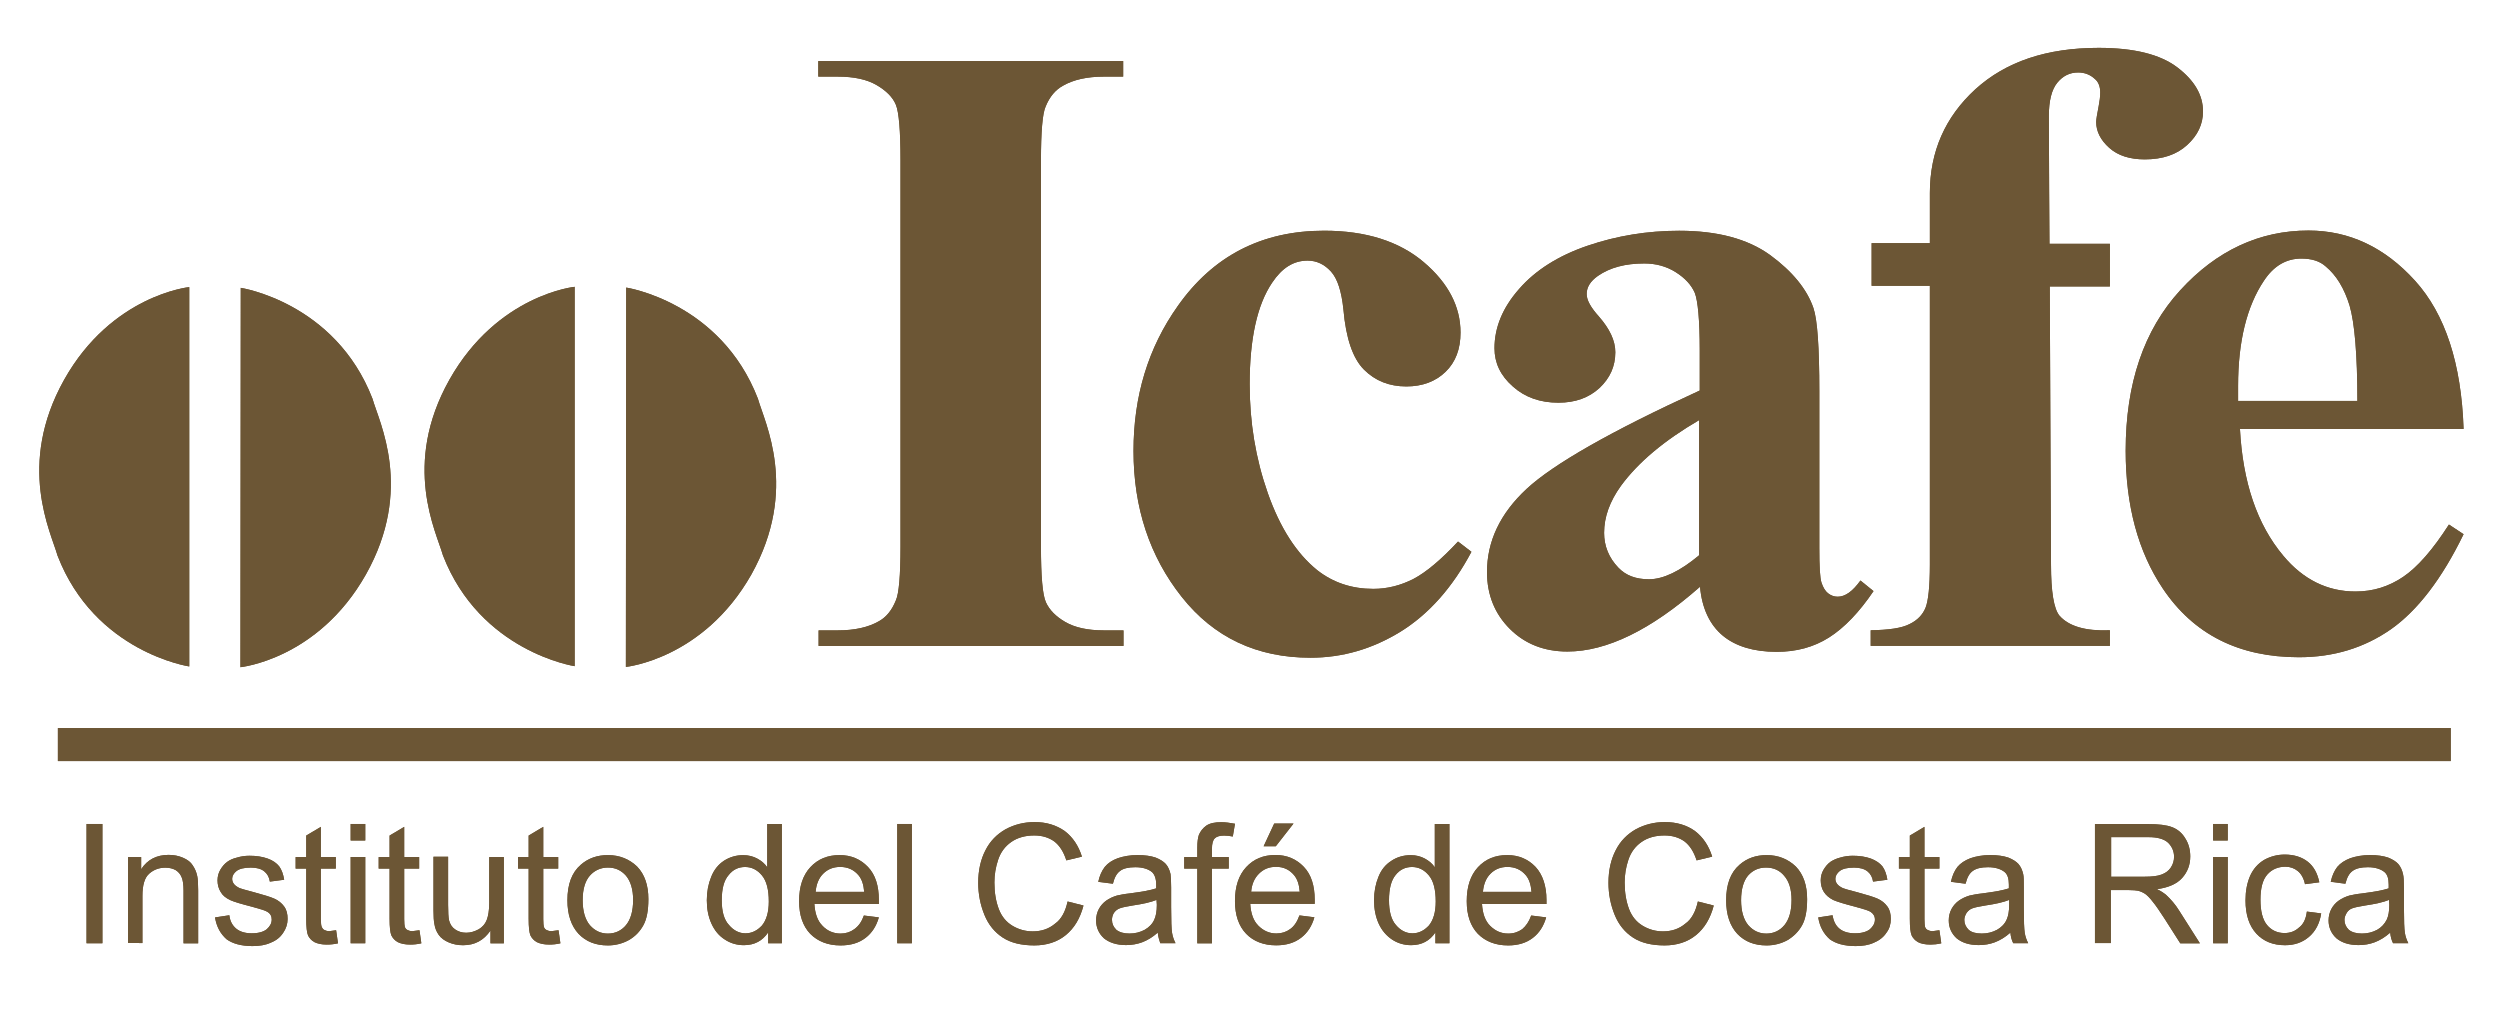 <?xml version="1.0" encoding="utf-8"?>
<!-- Generator: Adobe Illustrator 19.0.0, SVG Export Plug-In . SVG Version: 6.00 Build 0)  -->
<!DOCTYPE svg PUBLIC "-//W3C//DTD SVG 1.1//EN" "http://www.w3.org/Graphics/SVG/1.1/DTD/svg11.dtd">
<svg version="1.1"
	 id="svg2" xmlns:dc="http://purl.org/dc/elements/1.1/" xmlns:cc="http://creativecommons.org/ns#" xmlns:rdf="http://www.w3.org/1999/02/22-rdf-syntax-ns#" xmlns:svg="http://www.w3.org/2000/svg"
	 xmlns="http://www.w3.org/2000/svg" xmlns:xlink="http://www.w3.org/1999/xlink" x="0px" y="0px" viewBox="881 306.5 1070 432"
	 style="enable-background:new 881 306.5 1070 432;" xml:space="preserve">
<style type="text/css">
	.st0{clip-path:url(#SVGID_2_);}
	.st1{fill:#6C5635;}
</style>
<g id="g10" transform="matrix(1.333,0,0,-1.333,0,1056)">
	<g id="g14">
		<g>
			<defs>
				<rect id="SVGID_1_" x="250.5" y="106.5" width="1632" height="1056"/>
			</defs>
			<clipPath id="SVGID_2_">
				<use xlink:href="#SVGID_1_"  style="overflow:visible;"/>
			</clipPath>
			<g id="g16" class="st0">
				<g id="g22" transform="translate(567.148,121.364)">
					<path id="path24" class="st1" d="M454.5,238.5v-5h-97.9v5h6.2c5.4,0,9.8,1,13.1,2.9c2.4,1.3,4.2,3.5,5.5,6.7
						c1,2.2,1.5,8,1.5,17.5v123.7c0,9.6-0.5,15.6-1.5,18c-1,2.4-3.1,4.5-6.2,6.3c-3.1,1.8-7.2,2.7-12.5,2.7h-6.2v5h97.9v-5h-6.2
						c-5.4,0-9.8-1-13.1-2.9c-2.4-1.3-4.3-3.5-5.6-6.7c-1-2.2-1.5-8-1.5-17.5V265.5c0-9.6,0.5-15.6,1.6-18c1.1-2.4,3.1-4.5,6.2-6.3
						c3.1-1.8,7.2-2.7,12.4-2.7H454.5z"/>
				</g>
				<g id="g26" transform="translate(674.561,149.888)">
					<path id="path28" class="st1" d="M454.5,238.5l4.3-3.3c-6.1-11.5-13.7-20-22.7-25.6c-9.1-5.6-18.7-8.4-29-8.4
						c-17.2,0-31,6.5-41.3,19.5c-10.3,13-15.5,28.6-15.5,46.9c0,17.6,4.7,33.1,14.2,46.5c11.4,16.2,27.1,24.2,47,24.2
						c13.4,0,24.1-3.4,32-10.1c7.9-6.7,11.8-14.3,11.8-22.6c0-5.3-1.6-9.5-4.8-12.6c-3.2-3.1-7.4-4.7-12.6-4.7
						c-5.5,0-10,1.8-13.6,5.4c-3.6,3.6-5.8,10.1-6.6,19.3c-0.6,5.8-1.9,9.9-4,12.2c-2.1,2.3-4.6,3.5-7.5,3.5
						c-4.5,0-8.2-2.3-11.4-7.1c-4.8-7.1-7.2-18-7.2-32.6c0-12.2,1.9-23.8,5.8-34.9c3.9-11.1,9.2-19.4,15.9-24.8c5.1-4,11.1-6,18-6
						c4.5,0,8.8,1.1,12.9,3.2C444.2,228.6,449,232.6,454.5,238.5"/>
				</g>
				<g id="g30" transform="translate(759.565,119.674)">
					<path id="path32" class="st1" d="M454.5,238.5c4.1-3.4,9.9-5.2,17.3-5.2c6.3,0,11.9,1.5,16.8,4.6c4.9,3.1,9.7,8.1,14.3,14.9
						l-4.2,3.4c-2.5-3.5-4.9-5.2-7.3-5.2c-1.2,0-2.2,0.4-3.1,1.1c-0.9,0.7-1.6,1.9-2.1,3.4c-0.5,1.5-0.7,5.2-0.7,11.2V317
						c0,13.9-0.6,22.9-1.9,26.7c-2.1,6.1-6.8,11.8-13.9,17c-7.2,5.2-16.9,7.8-29.2,7.8c-10.2,0-20-1.6-29.4-4.8
						c-9.4-3.2-16.8-7.9-22-13.9c-5.3-6-7.9-12.4-7.9-19c0-4.7,1.9-8.8,5.9-12.3c3.9-3.5,8.8-5.2,14.6-5.2c5.5,0,9.8,1.6,13.2,4.7
						c3.4,3.2,5.1,7,5.1,11.5c0,3.7-1.8,7.5-5.3,11.5c-2.6,2.9-3.9,5.2-3.9,7.2c0,2.2,1.2,4.1,3.6,5.8c3.9,2.7,8.8,4,14.9,4
						c3.7,0,7.1-0.9,10.1-2.8c3-1.9,5-4.1,6.1-6.6c1-2.5,1.6-8.7,1.6-18.4v-13c-28.6-13.1-47.1-23.7-55.6-31.6
						c-8.5-7.9-12.7-16.8-12.7-26.7c0-7.3,2.5-13.4,7.3-18.2c4.9-4.9,11.1-7.3,18.5-7.3c12.6,0,26.8,6.9,42.6,20.8
						C447.8,247.2,450.4,241.9,454.5,238.5 M430.8,256.6c-4.2,0-7.4,1.2-9.8,3.7c-3.1,3.2-4.6,7-4.6,11.2c0,5.1,1.8,10.1,5.4,15.1
						c5.5,7.5,13.8,14.5,25.1,21.1v-43.4C440.8,259.2,435.4,256.6,430.8,256.6"/>
				</g>
				<g id="g34" transform="translate(864.556,231.996)">
					<path id="path36" class="st1" d="M454.5,238.5l0.4-89.5c0-8.7,0.9-14.2,2.7-16.4c3-3.4,8.3-5,16.2-4.7v-5h-76.8v5
						c5.9,0.1,10,0.7,12.5,2c2.5,1.2,4.2,3,5.1,5.2c0.9,2.2,1.4,6.9,1.4,13.9v89.5h-18.7v13.7H416v9.6v6.5
						c0,13.3,4.9,24.4,14.6,33.3c9.8,8.9,22.9,13.3,39.6,13.3c11.4,0,19.8-2.1,25.3-6.3c5.5-4.2,8.2-8.9,8.2-14.1
						c0-4.1-1.7-7.7-5.1-10.8c-3.4-3.1-7.9-4.6-13.6-4.6c-4.8,0-8.6,1.2-11.4,3.7c-2.8,2.5-4.2,5.3-4.2,8.3c0,0.8,0.3,2.5,0.8,5.1
						c0.3,1.6,0.5,3,0.5,4.4c0,1.9-0.6,3.4-1.7,4.3c-1.5,1.4-3.3,2.1-5.4,2.1c-2.7,0-4.9-1.1-6.7-3.3c-1.8-2.2-2.7-5.8-2.7-10.7
						l0.1-24.4l0.1-16.6h19.4v-13.7H454.5z"/>
				</g>
				<g id="g38" transform="translate(981.824,233.644)">
					<path id="path40" class="st1" d="M454.5,238.5c-9.7,10.7-21.1,16.1-34.2,16.1c-15.7,0-29.5-6.4-41.2-19.2
						c-11.7-12.8-17.5-30-17.5-51.5c0-17.6,4-32.4,11.9-44.2c9.9-14.8,24.5-22.1,43.7-22.1c11.2,0,21,3,29.6,9
						c8.5,6,16.3,16.1,23.3,30.5l-4.7,3.1c-5.2-8.1-10.1-13.7-14.7-16.8c-4.6-3.1-9.6-4.7-15.3-4.7c-9,0-16.8,3.8-23.2,11.5
						c-8.4,10-13,23.6-13.9,40.7h71.8C469.4,211.9,464.2,227.8,454.5,238.5 M397.7,199.9v4.8c0,14.3,2.8,25.6,8.3,33.8
						c3.1,4.7,7.1,7.1,12,7.1c3.3,0,5.9-0.8,7.8-2.5c3.5-2.9,6-7.1,7.7-12.6c1.6-5.5,2.5-15.7,2.5-30.6H397.7z"/>
				</g>
				<path id="path42" class="st1" d="M1447.7,317.9H679.5v10.6h768.3V317.9z"/>
				<g id="g44" transform="translate(267.184,231.584)">
					<path id="path46" class="st1" d="M454.5,238.5V116.7c0,0-30.3,4.5-42.3,35.6c-2.1,7.5-13.2,29,2.1,56.4
						C429.6,236,454.5,238.5,454.5,238.5"/>
				</g>
				<g id="g48" transform="translate(283.614,109.544)">
					<path id="path50" class="st1" d="M454.5,238.5l0.1,121.8c0,0,30.3-4.6,42.3-35.6c2.1-7.5,13.3-29-2.1-56.4
						C479.4,241,454.5,238.5,454.5,238.5"/>
				</g>
				<g id="g52" transform="translate(390.929,231.674)">
					<path id="path54" class="st1" d="M454.5,238.5V116.7c0,0-30.3,4.6-42.3,35.6c-2.1,7.5-13.3,29,2.1,56.4
						C429.7,236,454.5,238.5,454.5,238.5"/>
				</g>
				<g id="g56" transform="translate(407.371,109.633)">
					<path id="path58" class="st1" d="M454.5,238.5l0.1,121.8c0,0,30.3-4.6,42.3-35.7c2.1-7.5,13.2-29-2.1-56.4
						C479.4,241,454.5,238.5,454.5,238.5"/>
				</g>
				<path id="path60" class="st1" d="M688.7,297.7h5.1v-38.3h-5.1V297.7z"/>
				<g id="g62" transform="translate(247.542,20.878)">
					<path id="path64" class="st1" d="M454.5,238.5v27.7h4.2v-3.9c2,3.1,5,4.6,8.8,4.6c1.7,0,3.2-0.3,4.6-0.9
						c1.4-0.6,2.5-1.4,3.1-2.4c0.7-1,1.2-2.1,1.5-3.5c0.2-0.9,0.3-2.4,0.3-4.6v-17h-4.7v16.9c0,1.9-0.2,3.4-0.6,4.3
						c-0.4,1-1,1.7-1.9,2.3c-0.9,0.5-2,0.8-3.3,0.8c-2,0-3.7-0.6-5.2-1.9c-1.5-1.3-2.2-3.7-2.2-7.2v-15.1H454.5z"/>
				</g>
				<g id="g66" transform="translate(275.455,29.197)">
					<path id="path68" class="st1" d="M454.5,238.5l4.6,0.7c0.2-1.9,1-3.3,2.2-4.3c1.2-1,2.9-1.5,5-1.5c2.2,0,3.8,0.5,4.8,1.3
						c1,0.9,1.6,1.9,1.6,3.1c0,1.1-0.4,1.9-1.4,2.5c-0.6,0.4-2.2,0.9-4.8,1.6c-3.5,0.9-5.9,1.6-7.2,2.2c-1.4,0.7-2.4,1.5-3,2.6
						c-0.7,1.1-1,2.4-1,3.7c0,1.2,0.3,2.4,0.9,3.4c0.6,1,1.3,1.9,2.3,2.6c0.7,0.5,1.7,1,3,1.3c1.3,0.4,2.6,0.6,4.1,0.6
						c2.2,0,4.1-0.3,5.8-0.9c1.7-0.6,2.9-1.5,3.7-2.5c0.8-1.1,1.3-2.5,1.6-4.3l-4.6-0.6c-0.2,1.4-0.8,2.5-1.8,3.3
						c-1,0.8-2.4,1.2-4.3,1.2c-2.2,0-3.7-0.4-4.6-1.1c-0.9-0.7-1.4-1.6-1.4-2.5c0-0.6,0.2-1.2,0.6-1.7c0.4-0.5,1-0.9,1.8-1.3
						c0.5-0.2,1.9-0.6,4.2-1.2c3.3-0.9,5.7-1.6,7-2.2c1.3-0.6,2.3-1.4,3.1-2.5c0.8-1.1,1.1-2.4,1.1-4c0-1.6-0.5-3.1-1.4-4.4
						c-0.9-1.4-2.2-2.5-4-3.2c-1.7-0.8-3.7-1.1-5.9-1.1c-3.6,0-6.4,0.8-8.3,2.2C456.2,233.3,455,235.5,454.5,238.5"/>
				</g>
				<g id="g70" transform="translate(314.337,25.083)">
					<path id="path72" class="st1" d="M454.5,238.5l0.6-4.2c-1.3-0.3-2.5-0.4-3.6-0.4c-1.7,0-3,0.3-4,0.8c-0.9,0.5-1.6,1.3-2,2.1
						c-0.4,0.9-0.6,2.7-0.6,5.5v16h-3.4v3.7h3.4v6.9l4.7,2.8V262h4.8v-3.7h-4.8v-16.2c0-1.3,0.1-2.2,0.3-2.6
						c0.2-0.4,0.4-0.7,0.8-0.9c0.4-0.2,0.9-0.4,1.6-0.4C452.9,238.3,453.6,238.4,454.5,238.5"/>
				</g>
				<path id="path74" class="st1" d="M773.5,287.1h4.7v-27.7h-4.7V287.1z M773.5,297.7h4.7v-5.3h-4.7V297.7z"/>
				<g id="g76" transform="translate(341.099,25.083)">
					<path id="path78" class="st1" d="M454.5,238.5l0.6-4.2c-1.3-0.3-2.5-0.4-3.6-0.4c-1.7,0-3,0.3-4,0.8c-0.9,0.5-1.6,1.3-2,2.1
						c-0.4,0.9-0.6,2.7-0.6,5.5v16h-3.5v3.7h3.5v6.9l4.7,2.8V262h4.8v-3.7h-4.8v-16.2c0-1.3,0.1-2.2,0.2-2.6
						c0.2-0.4,0.4-0.7,0.8-0.9c0.4-0.2,0.9-0.4,1.6-0.4C453,238.3,453.6,238.4,454.5,238.5"/>
				</g>
				<g id="g80" transform="translate(363.894,20.878)">
					<path id="path82" class="st1" d="M454.5,238.5v4.1c-2.2-3.2-5.1-4.7-8.8-4.7c-1.7,0-3.2,0.3-4.6,0.9c-1.4,0.6-2.5,1.4-3.2,2.4
						c-0.7,1-1.2,2.1-1.4,3.5c-0.2,0.9-0.3,2.4-0.3,4.4v17.2h4.7v-15.4c0-2.4,0.1-4.1,0.3-5c0.3-1.2,0.9-2.2,1.9-2.9
						c1-0.7,2.2-1.1,3.6-1.1c1.4,0,2.7,0.4,4,1.1c1.2,0.7,2.1,1.7,2.6,3c0.5,1.3,0.8,3.1,0.8,5.4v14.8h4.7v-27.7H454.5z"/>
				</g>
				<g id="g84" transform="translate(385.748,25.083)">
					<path id="path86" class="st1" d="M454.5,238.5l0.6-4.2c-1.3-0.3-2.5-0.4-3.6-0.4c-1.7,0-3,0.3-4,0.8c-0.9,0.5-1.6,1.3-2,2.1
						c-0.4,0.9-0.6,2.7-0.6,5.5v16h-3.4v3.7h3.4v6.9l4.7,2.8V262h4.8v-3.7h-4.8v-16.2c0-1.3,0.1-2.2,0.2-2.6
						c0.2-0.4,0.4-0.7,0.8-0.9c0.4-0.2,0.9-0.4,1.6-0.4C452.9,238.3,453.6,238.4,454.5,238.5"/>
				</g>
				<g id="g88" transform="translate(393.498,34.709)">
					<path id="path90" class="st1" d="M454.5,238.5c0-3.5,0.8-6.2,2.3-8c1.6-1.8,3.5-2.7,5.8-2.7c2.3,0,4.3,0.9,5.8,2.7
						c1.5,1.8,2.3,4.5,2.3,8.1c0,3.4-0.8,6-2.3,7.8c-1.6,1.8-3.5,2.6-5.8,2.6c-2.3,0-4.3-0.9-5.8-2.6
						C455.3,244.7,454.5,242.1,454.5,238.5 M449.6,238.5c0,5.1,1.4,8.9,4.3,11.4c2.4,2.1,5.3,3.1,8.7,3.1c3.8,0,6.9-1.3,9.4-3.7
						c2.4-2.5,3.6-6,3.6-10.4c0-3.6-0.5-6.4-1.6-8.4c-1.1-2-2.6-3.6-4.7-4.8c-2-1.1-4.3-1.7-6.7-1.7c-3.9,0-7,1.2-9.4,3.7
						C450.8,230.3,449.6,233.9,449.6,238.5"/>
				</g>
				<g id="g92" transform="translate(438.158,34.693)">
					<path id="path94" class="st1" d="M454.5,238.5c0-3.5,0.7-6.2,2.3-7.9c1.5-1.8,3.3-2.7,5.3-2.7c2.1,0,3.8,0.9,5.3,2.5
						c1.4,1.7,2.2,4.2,2.2,7.7c0,3.8-0.7,6.6-2.2,8.4c-1.5,1.8-3.3,2.7-5.4,2.7c-2.1,0-3.9-0.8-5.3-2.6
						C455.2,244.9,454.5,242.2,454.5,238.5 M469.4,224.7v3.5c-1.8-2.7-4.4-4.1-7.8-4.1c-2.2,0-4.3,0.6-6.1,1.8
						c-1.9,1.2-3.3,2.9-4.3,5.1c-1,2.2-1.5,4.7-1.5,7.5c0,2.8,0.5,5.3,1.4,7.5c0.9,2.3,2.3,4,4.1,5.2c1.9,1.2,3.9,1.8,6.2,1.8
						c1.7,0,3.2-0.4,4.5-1.1c1.3-0.7,2.4-1.6,3.2-2.8V263h4.7v-38.3H469.4z"/>
				</g>
				<g id="g96" transform="translate(468.294,37.412)">
					<path id="path98" class="st1" d="M454.5,238.5h15.6c-0.2,2.4-0.8,4.1-1.8,5.3c-1.5,1.8-3.5,2.7-5.9,2.7c-2.2,0-4-0.7-5.5-2.2
						C455.5,242.9,454.7,240.9,454.5,238.5 M470,230.9l4.8-0.6c-0.8-2.8-2.2-5-4.3-6.6c-2.1-1.6-4.7-2.4-8-2.4
						c-4.1,0-7.3,1.3-9.7,3.7c-2.4,2.5-3.6,6-3.6,10.5c0,4.7,1.2,8.3,3.6,10.9c2.4,2.6,5.5,3.9,9.4,3.9c3.7,0,6.7-1.3,9.1-3.8
						c2.4-2.5,3.5-6.1,3.5-10.6c0-0.3,0-0.7,0-1.3h-20.7c0.2-3.1,1-5.4,2.6-7c1.5-1.6,3.5-2.5,5.8-2.5c1.7,0,3.2,0.5,4.4,1.4
						C468.3,227.5,469.3,228.9,470,230.9"/>
				</g>
				<path id="path100" class="st1" d="M949,297.7h4.7v-38.3H949V297.7z"/>
				<g id="g102" transform="translate(549.202,34.315)">
					<path id="path104" class="st1" d="M454.5,238.5l5.1-1.3c-1.1-4.2-3-7.3-5.7-9.5c-2.7-2.2-6.1-3.3-10.1-3.3
						c-4.1,0-7.5,0.8-10.1,2.5c-2.6,1.7-4.6,4.1-5.9,7.3c-1.3,3.2-2,6.6-2,10.3c0,4,0.8,7.5,2.3,10.4c1.5,3,3.7,5.2,6.5,6.8
						c2.8,1.5,5.9,2.3,9.3,2.3c3.8,0,7-1,9.7-2.9c2.6-2,4.4-4.7,5.5-8.2l-5-1.2c-0.9,2.8-2.2,4.8-3.9,6.1c-1.7,1.2-3.8,1.9-6.4,1.9
						c-2.9,0-5.4-0.7-7.4-2.1c-2-1.4-3.4-3.3-4.2-5.7c-0.8-2.4-1.2-4.8-1.2-7.3c0-3.3,0.5-6.1,1.4-8.5c0.9-2.4,2.4-4.2,4.4-5.4
						c2-1.2,4.2-1.8,6.5-1.8c2.8,0,5.2,0.8,7.2,2.5C452.5,232.8,453.8,235.3,454.5,238.5"/>
				</g>
				<g id="g106" transform="translate(577.749,34.823)">
					<path id="path108" class="st1" d="M454.5,238.5c-1.7-0.7-4.3-1.3-7.7-1.8c-1.9-0.3-3.3-0.6-4.1-0.9c-0.8-0.3-1.4-0.8-1.9-1.5
						c-0.4-0.7-0.6-1.4-0.6-2.2c0-1.3,0.5-2.3,1.4-3.2c1-0.8,2.4-1.2,4.2-1.2c1.8,0,3.4,0.4,4.9,1.2c1.4,0.8,2.5,1.9,3.1,3.3
						c0.5,1.1,0.8,2.6,0.8,4.7L454.5,238.5z M454.9,228c-1.7-1.5-3.4-2.5-5-3.1c-1.6-0.6-3.4-0.9-5.2-0.9c-3,0-5.4,0.8-7.1,2.2
						c-1.6,1.5-2.5,3.4-2.5,5.7c0,1.3,0.3,2.6,0.9,3.7c0.6,1.1,1.4,2,2.4,2.7c1,0.7,2.1,1.2,3.4,1.6c0.9,0.2,2.3,0.5,4.2,0.7
						c3.8,0.5,6.6,1,8.4,1.6c0,0.6,0,1,0,1.2c0,1.9-0.5,3.2-1.3,4c-1.2,1-3,1.6-5.4,1.6c-2.2,0-3.9-0.4-4.9-1.2
						c-1.1-0.8-1.8-2.1-2.3-4.1l-4.7,0.6c0.4,1.9,1.1,3.5,2.1,4.8c1,1.2,2.3,2.1,4.2,2.8c1.8,0.6,3.9,1,6.3,1c2.4,0,4.3-0.3,5.8-0.8
						c1.5-0.6,2.6-1.3,3.3-2.1c0.7-0.8,1.2-1.9,1.5-3.2c0.1-0.8,0.2-2.2,0.2-4.3v-6.3c0-4.4,0.1-7.1,0.3-8.3
						c0.2-1.2,0.6-2.3,1.1-3.3h-4.9C455.4,225.6,455,226.7,454.9,228"/>
				</g>
				<g id="g110" transform="translate(590.844,20.878)">
					<path id="path112" class="st1" d="M454.5,238.5v24h-4.2v3.7h4.2v3c0,1.9,0.2,3.2,0.5,4.1c0.5,1.2,1.3,2.2,2.4,3
						c1.2,0.8,2.8,1.1,4.8,1.1c1.3,0,2.8-0.2,4.4-0.5l-0.7-4.1c-1,0.2-1.9,0.3-2.8,0.3c-1.4,0-2.4-0.3-3-0.9
						c-0.6-0.6-0.9-1.7-0.9-3.4v-2.6h5.4v-3.7h-5.4v-24H454.5z"/>
				</g>
				<g id="g114" transform="translate(612.139,52.043)">
					<path id="path116" class="st1" d="M454.5,238.5l3.4,7.3h6.2l-5.7-7.3H454.5z M450.5,223.9h15.6c-0.2,2.4-0.8,4.1-1.8,5.3
						c-1.5,1.8-3.4,2.7-5.8,2.7c-2.2,0-4-0.7-5.5-2.2C451.5,228.2,450.7,226.3,450.5,223.9 M466,216.3l4.8-0.6
						c-0.8-2.8-2.2-5-4.3-6.6c-2.1-1.6-4.7-2.4-8-2.4c-4,0-7.3,1.3-9.6,3.7c-2.4,2.5-3.6,6-3.6,10.5c0,4.7,1.2,8.3,3.6,10.9
						c2.4,2.6,5.5,3.9,9.4,3.9c3.7,0,6.7-1.3,9.1-3.8c2.4-2.5,3.5-6.1,3.5-10.6c0-0.3,0-0.7,0-1.3h-20.7c0.2-3.1,1-5.4,2.6-7
						c1.6-1.6,3.5-2.5,5.8-2.5c1.7,0,3.2,0.5,4.4,1.4C464.3,212.8,465.3,214.3,466,216.3"/>
				</g>
				<g id="g118" transform="translate(652.396,34.693)">
					<path id="path120" class="st1" d="M454.5,238.5c0-3.5,0.7-6.2,2.2-7.9c1.5-1.8,3.3-2.7,5.3-2.7c2.1,0,3.8,0.9,5.3,2.5
						c1.4,1.7,2.2,4.2,2.2,7.7c0,3.8-0.7,6.6-2.2,8.4c-1.5,1.8-3.3,2.7-5.4,2.7c-2.1,0-3.9-0.8-5.3-2.6
						C455.2,244.9,454.5,242.2,454.5,238.5 M469.4,224.7v3.5c-1.8-2.7-4.4-4.1-7.8-4.1c-2.2,0-4.3,0.6-6.1,1.8
						c-1.8,1.2-3.3,2.9-4.3,5.1c-1,2.2-1.5,4.7-1.5,7.5c0,2.8,0.5,5.3,1.4,7.5c0.9,2.3,2.3,4,4.2,5.2c1.8,1.2,3.9,1.8,6.2,1.8
						c1.7,0,3.2-0.4,4.5-1.1c1.3-0.7,2.4-1.6,3.2-2.8V263h4.7v-38.3H469.4z"/>
				</g>
				<g id="g122" transform="translate(682.554,37.412)">
					<path id="path124" class="st1" d="M454.5,238.5h15.6c-0.2,2.4-0.8,4.1-1.8,5.3c-1.5,1.8-3.5,2.7-5.9,2.7c-2.2,0-4-0.7-5.5-2.2
						C455.5,242.9,454.7,240.9,454.5,238.5 M470,230.9l4.8-0.6c-0.8-2.8-2.2-5-4.3-6.6c-2.1-1.6-4.7-2.4-7.9-2.4
						c-4.1,0-7.3,1.3-9.7,3.7c-2.4,2.5-3.6,6-3.6,10.5c0,4.7,1.2,8.3,3.6,10.9c2.4,2.6,5.5,3.9,9.4,3.9c3.7,0,6.7-1.3,9.1-3.8
						c2.3-2.5,3.5-6.1,3.5-10.6c0-0.3,0-0.7,0-1.3h-20.7c0.2-3.1,1-5.4,2.6-7c1.6-1.6,3.5-2.5,5.8-2.5c1.8,0,3.2,0.5,4.5,1.4
						C468.3,227.5,469.3,228.9,470,230.9"/>
				</g>
				<g id="g126" transform="translate(751.564,34.315)">
					<path id="path128" class="st1" d="M454.5,238.5l5.1-1.3c-1.1-4.2-3-7.3-5.7-9.5c-2.7-2.2-6.1-3.3-10.1-3.3
						c-4.1,0-7.5,0.8-10.1,2.5c-2.6,1.7-4.6,4.1-5.9,7.3c-1.3,3.2-2,6.6-2,10.3c0,4,0.8,7.5,2.3,10.4c1.5,3,3.7,5.2,6.5,6.8
						c2.8,1.5,5.9,2.3,9.3,2.3c3.8,0,7.1-1,9.7-2.9c2.6-2,4.4-4.7,5.5-8.2l-5-1.2c-0.9,2.8-2.2,4.8-3.9,6.1
						c-1.7,1.2-3.8,1.9-6.4,1.9c-2.9,0-5.4-0.7-7.4-2.1c-2-1.4-3.4-3.3-4.2-5.7c-0.8-2.4-1.2-4.8-1.2-7.3c0-3.3,0.5-6.1,1.4-8.5
						c0.9-2.4,2.4-4.2,4.4-5.4c2-1.2,4.2-1.8,6.5-1.8c2.8,0,5.2,0.8,7.2,2.5C452.5,232.8,453.8,235.3,454.5,238.5"/>
				</g>
				<g id="g130" transform="translate(765.447,34.709)">
					<path id="path132" class="st1" d="M454.5,238.5c0-3.5,0.8-6.2,2.3-8c1.6-1.8,3.5-2.7,5.8-2.7c2.3,0,4.3,0.9,5.8,2.7
						c1.5,1.8,2.3,4.5,2.3,8.1c0,3.4-0.8,6-2.4,7.8c-1.5,1.8-3.5,2.6-5.8,2.6c-2.4,0-4.3-0.9-5.8-2.6
						C455.3,244.7,454.5,242.1,454.5,238.5 M449.7,238.5c0,5.1,1.4,8.9,4.3,11.4c2.4,2.1,5.3,3.1,8.7,3.1c3.8,0,6.9-1.3,9.4-3.7
						c2.4-2.5,3.6-6,3.6-10.4c0-3.6-0.5-6.4-1.6-8.4c-1.1-2-2.7-3.6-4.7-4.8c-2-1.1-4.3-1.7-6.7-1.7c-3.9,0-7,1.2-9.4,3.7
						C450.9,230.3,449.7,233.9,449.7,238.5"/>
				</g>
				<g id="g134" transform="translate(790.213,29.197)">
					<path id="path136" class="st1" d="M454.5,238.5l4.6,0.7c0.3-1.9,1-3.3,2.2-4.3c1.2-1,2.9-1.5,5-1.5c2.2,0,3.8,0.5,4.8,1.3
						c1,0.9,1.6,1.9,1.6,3.1c0,1.1-0.5,1.9-1.4,2.5c-0.6,0.4-2.2,0.9-4.8,1.6c-3.5,0.9-5.8,1.6-7.2,2.2c-1.3,0.7-2.3,1.5-3,2.6
						c-0.7,1.1-1,2.4-1,3.7c0,1.2,0.3,2.4,0.9,3.4c0.6,1,1.3,1.9,2.3,2.6c0.8,0.5,1.8,1,3,1.3c1.3,0.4,2.7,0.6,4.1,0.6
						c2.2,0,4.1-0.3,5.8-0.9c1.6-0.6,2.9-1.5,3.7-2.5c0.8-1.1,1.3-2.5,1.6-4.3l-4.6-0.6c-0.2,1.4-0.8,2.5-1.8,3.3
						c-1,0.8-2.5,1.2-4.3,1.2c-2.2,0-3.7-0.4-4.6-1.1c-0.9-0.7-1.4-1.6-1.4-2.5c0-0.6,0.2-1.2,0.6-1.7c0.4-0.5,1-0.9,1.8-1.3
						c0.5-0.2,1.8-0.6,4.2-1.2c3.3-0.9,5.7-1.6,7-2.2c1.3-0.6,2.3-1.4,3.1-2.5c0.8-1.1,1.1-2.4,1.1-4c0-1.6-0.4-3.1-1.4-4.4
						c-0.9-1.4-2.3-2.5-4-3.2c-1.7-0.8-3.7-1.1-5.9-1.1c-3.6,0-6.4,0.8-8.3,2.2C456.2,233.3,455,235.5,454.5,238.5"/>
				</g>
				<g id="g138" transform="translate(829.121,25.083)">
					<path id="path140" class="st1" d="M454.5,238.5l0.6-4.2c-1.3-0.3-2.5-0.4-3.5-0.4c-1.7,0-3.1,0.3-4,0.8c-0.9,0.5-1.6,1.3-2,2.1
						c-0.4,0.9-0.6,2.7-0.6,5.5v16h-3.5v3.7h3.5v6.9l4.7,2.8V262h4.8v-3.7h-4.8v-16.2c0-1.3,0.1-2.2,0.2-2.6
						c0.2-0.4,0.4-0.7,0.8-0.9c0.4-0.2,0.9-0.4,1.6-0.4C453,238.3,453.6,238.4,454.5,238.5"/>
				</g>
				<g id="g142" transform="translate(851.521,34.823)">
					<path id="path144" class="st1" d="M454.5,238.5c-1.7-0.7-4.3-1.3-7.7-1.8c-1.9-0.3-3.3-0.6-4.1-0.9c-0.8-0.3-1.4-0.8-1.9-1.5
						c-0.4-0.7-0.7-1.4-0.7-2.2c0-1.3,0.5-2.3,1.4-3.2c0.9-0.8,2.3-1.2,4.2-1.2c1.8,0,3.4,0.4,4.9,1.2c1.4,0.8,2.5,1.9,3.1,3.3
						c0.5,1.1,0.8,2.6,0.8,4.7L454.5,238.5z M454.9,228c-1.7-1.5-3.4-2.5-5-3.1c-1.6-0.6-3.3-0.9-5.2-0.9c-3.1,0-5.4,0.8-7.1,2.2
						c-1.6,1.5-2.5,3.4-2.5,5.7c0,1.3,0.3,2.6,0.9,3.7c0.6,1.1,1.4,2,2.4,2.7c1,0.7,2.1,1.2,3.4,1.6c0.9,0.2,2.3,0.5,4.2,0.7
						c3.8,0.5,6.6,1,8.4,1.6c0,0.6,0,1,0,1.2c0,1.9-0.4,3.2-1.3,4c-1.2,1-3,1.6-5.4,1.6c-2.2,0-3.8-0.4-4.9-1.2
						c-1.1-0.8-1.8-2.1-2.3-4.1l-4.7,0.6c0.4,1.9,1.1,3.5,2.1,4.8c1,1.2,2.4,2.1,4.2,2.8c1.8,0.6,3.9,1,6.3,1c2.4,0,4.3-0.3,5.8-0.8
						c1.5-0.6,2.6-1.3,3.3-2.1c0.7-0.8,1.2-1.9,1.5-3.2c0.2-0.8,0.2-2.2,0.2-4.3v-6.3c0-4.4,0.1-7.1,0.3-8.3
						c0.2-1.2,0.6-2.3,1.1-3.3h-4.8C455.3,225.6,455,226.7,454.9,228"/>
				</g>
				<g id="g146" transform="translate(884.164,42.272)">
					<path id="path148" class="st1" d="M454.5,238.5h10.9c2.3,0,4.1,0.2,5.4,0.7c1.3,0.5,2.3,1.2,3,2.3c0.7,1.1,1,2.2,1,3.4
						c0,1.8-0.7,3.3-1.9,4.5c-1.3,1.2-3.4,1.8-6.2,1.8h-12.1V238.5z M449.4,217.1v38.3h17c3.4,0,6-0.3,7.8-1
						c1.8-0.7,3.2-1.9,4.2-3.6c1.1-1.7,1.6-3.7,1.6-5.8c0-2.7-0.9-5-2.6-6.9c-1.7-1.9-4.4-3.1-8.1-3.6c1.3-0.6,2.3-1.3,3-1.9
						c1.5-1.4,2.9-3,4.2-5.1l6.6-10.4h-6.3l-5.1,8c-1.5,2.3-2.7,4.1-3.7,5.3c-0.9,1.2-1.8,2.1-2.5,2.6c-0.8,0.5-1.5,0.8-2.3,1
						c-0.6,0.1-1.5,0.2-2.8,0.2h-5.9v-17H449.4z"/>
				</g>
				<path id="path150" class="st1" d="M1371.5,287.1h4.7v-27.7h-4.7V287.1z M1371.5,297.7h4.7v-5.3h-4.7V297.7z"/>
				<g id="g152" transform="translate(947.102,31.08)">
					<path id="path154" class="st1" d="M454.5,238.5l4.6-0.6c-0.5-3.2-1.8-5.7-3.9-7.5c-2.1-1.8-4.6-2.7-7.7-2.7
						c-3.8,0-6.9,1.2-9.2,3.7c-2.3,2.5-3.5,6-3.5,10.7c0,3,0.5,5.6,1.5,7.9c1,2.2,2.5,3.9,4.5,5.1c2,1.1,4.2,1.7,6.6,1.7
						c3,0,5.5-0.8,7.4-2.3c1.9-1.5,3.1-3.7,3.7-6.6l-4.6-0.6c-0.4,1.9-1.2,3.3-2.3,4.2c-1.1,0.9-2.4,1.4-4,1.4
						c-2.3,0-4.3-0.8-5.8-2.5c-1.5-1.7-2.2-4.4-2.2-8.1c0-3.7,0.7-6.4,2.1-8.1c1.4-1.7,3.3-2.6,5.6-2.6c1.9,0,3.4,0.6,4.6,1.7
						C453.4,234.4,454.2,236.1,454.5,238.5"/>
				</g>
				<g id="g156" transform="translate(973.475,34.823)">
					<path id="path158" class="st1" d="M454.5,238.5c-1.7-0.7-4.3-1.3-7.7-1.8c-1.9-0.3-3.3-0.6-4.1-0.9c-0.8-0.3-1.4-0.8-1.8-1.5
						c-0.4-0.7-0.7-1.4-0.7-2.2c0-1.3,0.5-2.3,1.4-3.2c1-0.8,2.4-1.2,4.2-1.2c1.8,0,3.4,0.4,4.9,1.2c1.4,0.8,2.4,1.9,3.1,3.3
						c0.5,1.1,0.8,2.6,0.8,4.7L454.5,238.5z M454.9,228c-1.7-1.5-3.4-2.5-5-3.1c-1.6-0.6-3.3-0.9-5.2-0.9c-3.1,0-5.4,0.8-7.1,2.2
						c-1.6,1.5-2.5,3.4-2.5,5.7c0,1.3,0.3,2.6,0.9,3.7c0.6,1.1,1.4,2,2.4,2.7c1,0.7,2.1,1.2,3.4,1.6c0.9,0.2,2.3,0.5,4.2,0.7
						c3.8,0.5,6.6,1,8.4,1.6c0,0.6,0,1,0,1.2c0,1.9-0.4,3.2-1.3,4c-1.2,1-3,1.6-5.4,1.6c-2.2,0-3.8-0.4-4.9-1.2
						c-1.1-0.8-1.8-2.1-2.3-4.1l-4.7,0.6c0.4,1.9,1.1,3.5,2.1,4.8c1,1.2,2.4,2.1,4.2,2.8c1.8,0.6,3.9,1,6.3,1c2.4,0,4.3-0.3,5.8-0.8
						c1.5-0.6,2.6-1.3,3.3-2.1c0.7-0.8,1.2-1.9,1.5-3.2c0.2-0.8,0.3-2.2,0.3-4.3v-6.3c0-4.4,0.1-7.1,0.3-8.3
						c0.2-1.2,0.6-2.3,1.1-3.3h-4.9C455.3,225.6,455,226.7,454.9,228"/>
				</g>
				<g id="g160" transform="translate(567.148,121.364)">
					<path id="path162" class="st1" d="M454.5,238.5v-5h-97.9v5h6.2c5.4,0,9.8,1,13.1,2.9c2.4,1.3,4.2,3.5,5.5,6.7
						c1,2.2,1.5,8,1.5,17.5v123.7c0,9.6-0.5,15.6-1.5,18c-1,2.4-3.1,4.5-6.2,6.3c-3.1,1.8-7.2,2.7-12.5,2.7h-6.2v5h97.9v-5h-6.2
						c-5.4,0-9.8-1-13.1-2.9c-2.4-1.3-4.3-3.5-5.6-6.7c-1-2.2-1.5-8-1.5-17.5V265.5c0-9.6,0.5-15.6,1.6-18c1.1-2.4,3.1-4.5,6.2-6.3
						c3.1-1.8,7.2-2.7,12.4-2.7H454.5z"/>
				</g>
				<g id="g164" transform="translate(674.561,149.888)">
					<path id="path166" class="st1" d="M454.5,238.5l4.3-3.3c-6.1-11.5-13.7-20-22.7-25.6c-9.1-5.6-18.7-8.4-29-8.4
						c-17.2,0-31,6.5-41.3,19.5c-10.3,13-15.5,28.6-15.5,46.9c0,17.6,4.7,33.1,14.2,46.5c11.4,16.2,27.1,24.2,47,24.2
						c13.4,0,24.1-3.4,32-10.1c7.9-6.7,11.8-14.3,11.8-22.6c0-5.3-1.6-9.5-4.8-12.6c-3.2-3.1-7.4-4.7-12.6-4.7
						c-5.5,0-10,1.8-13.6,5.4c-3.6,3.6-5.8,10.1-6.6,19.3c-0.6,5.8-1.9,9.9-4,12.2c-2.1,2.3-4.6,3.5-7.5,3.5
						c-4.5,0-8.2-2.3-11.4-7.1c-4.8-7.1-7.2-18-7.2-32.6c0-12.2,1.9-23.8,5.8-34.9c3.9-11.1,9.2-19.4,15.9-24.8c5.1-4,11.1-6,18-6
						c4.5,0,8.8,1.1,12.9,3.2C444.2,228.6,449,232.6,454.5,238.5"/>
				</g>
				<g id="g168" transform="translate(759.565,119.674)">
					<path id="path170" class="st1" d="M454.5,238.5c4.1-3.4,9.9-5.2,17.3-5.2c6.3,0,11.9,1.5,16.8,4.6c4.9,3.1,9.7,8.1,14.3,14.9
						l-4.2,3.4c-2.5-3.5-4.9-5.2-7.3-5.2c-1.2,0-2.2,0.4-3.1,1.1c-0.9,0.7-1.6,1.9-2.1,3.4c-0.5,1.5-0.7,5.2-0.7,11.2V317
						c0,13.9-0.6,22.9-1.9,26.7c-2.1,6.1-6.8,11.8-13.9,17c-7.2,5.2-16.9,7.8-29.2,7.8c-10.2,0-20-1.6-29.4-4.8
						c-9.4-3.2-16.8-7.9-22-13.9c-5.3-6-7.9-12.4-7.9-19c0-4.7,1.9-8.8,5.9-12.3c3.9-3.5,8.8-5.2,14.6-5.2c5.5,0,9.8,1.6,13.2,4.7
						c3.4,3.2,5.1,7,5.1,11.5c0,3.7-1.8,7.5-5.3,11.5c-2.6,2.9-3.9,5.2-3.9,7.2c0,2.2,1.2,4.1,3.6,5.8c3.9,2.7,8.8,4,14.9,4
						c3.7,0,7.1-0.9,10.1-2.8c3-1.9,5-4.1,6.1-6.6c1-2.5,1.6-8.7,1.6-18.4v-13c-28.6-13.1-47.1-23.7-55.6-31.6
						c-8.5-7.9-12.7-16.8-12.7-26.7c0-7.3,2.5-13.4,7.3-18.2c4.9-4.9,11.1-7.3,18.5-7.3c12.6,0,26.8,6.9,42.6,20.8
						C447.8,247.2,450.4,241.9,454.5,238.5 M430.8,256.6c-4.2,0-7.4,1.2-9.8,3.7c-3.1,3.2-4.6,7-4.6,11.2c0,5.1,1.8,10.1,5.4,15.1
						c5.5,7.5,13.8,14.5,25.1,21.1v-43.4C440.8,259.2,435.4,256.6,430.8,256.6"/>
				</g>
				<g id="g172" transform="translate(864.556,231.996)">
					<path id="path174" class="st1" d="M454.5,238.5l0.4-89.5c0-8.7,0.9-14.2,2.7-16.4c3-3.4,8.3-5,16.2-4.7v-5h-76.8v5
						c5.9,0.1,10,0.7,12.5,2c2.5,1.2,4.2,3,5.1,5.2c0.9,2.2,1.4,6.9,1.4,13.9v89.5h-18.7v13.7H416v9.6v6.5
						c0,13.3,4.9,24.4,14.6,33.3c9.8,8.9,22.9,13.3,39.6,13.3c11.4,0,19.8-2.1,25.3-6.3c5.5-4.2,8.2-8.9,8.2-14.1
						c0-4.1-1.7-7.7-5.1-10.8c-3.4-3.1-7.9-4.6-13.6-4.6c-4.8,0-8.6,1.2-11.4,3.7c-2.8,2.5-4.2,5.3-4.2,8.3c0,0.8,0.3,2.5,0.8,5.1
						c0.3,1.6,0.5,3,0.5,4.4c0,1.9-0.6,3.4-1.7,4.3c-1.5,1.4-3.3,2.1-5.4,2.1c-2.7,0-4.9-1.1-6.7-3.3c-1.8-2.2-2.7-5.8-2.7-10.7
						l0.1-24.4l0.1-16.6h19.4v-13.7H454.5z"/>
				</g>
				<g id="g176" transform="translate(981.824,233.644)">
					<path id="path178" class="st1" d="M454.5,238.5c-9.7,10.7-21.1,16.1-34.2,16.1c-15.7,0-29.5-6.4-41.2-19.2
						c-11.7-12.8-17.5-30-17.5-51.5c0-17.6,4-32.4,11.9-44.2c9.9-14.8,24.5-22.1,43.7-22.1c11.2,0,21,3,29.6,9
						c8.5,6,16.3,16.1,23.3,30.5l-4.7,3.1c-5.2-8.1-10.1-13.7-14.7-16.8c-4.6-3.1-9.6-4.7-15.3-4.7c-9,0-16.8,3.8-23.2,11.5
						c-8.4,10-13,23.6-13.9,40.7h71.8C469.4,211.9,464.2,227.8,454.5,238.5 M397.7,199.9v4.8c0,14.3,2.8,25.6,8.3,33.8
						c3.1,4.7,7.1,7.1,12,7.1c3.3,0,5.9-0.8,7.8-2.5c3.5-2.9,6-7.1,7.7-12.6c1.6-5.5,2.5-15.7,2.5-30.6H397.7z"/>
				</g>
				<path id="path180" class="st1" d="M1447.7,317.9H679.5v10.6h768.3V317.9z"/>
				<g id="g182" transform="translate(267.184,231.584)">
					<path id="path184" class="st1" d="M454.5,238.5V116.7c0,0-30.3,4.5-42.3,35.6c-2.1,7.5-13.2,29,2.1,56.4
						C429.6,236,454.5,238.5,454.5,238.5"/>
				</g>
				<g id="g186" transform="translate(283.614,109.544)">
					<path id="path188" class="st1" d="M454.5,238.5l0.1,121.8c0,0,30.3-4.6,42.3-35.6c2.1-7.5,13.3-29-2.1-56.4
						C479.4,241,454.5,238.5,454.5,238.5"/>
				</g>
				<g id="g190" transform="translate(390.929,231.674)">
					<path id="path192" class="st1" d="M454.5,238.5V116.7c0,0-30.3,4.6-42.3,35.6c-2.1,7.5-13.3,29,2.1,56.4
						C429.7,236,454.5,238.5,454.5,238.5"/>
				</g>
				<g id="g194" transform="translate(407.371,109.633)">
					<path id="path196" class="st1" d="M454.5,238.5l0.1,121.8c0,0,30.3-4.6,42.3-35.7c2.1-7.5,13.2-29-2.1-56.4
						C479.4,241,454.5,238.5,454.5,238.5"/>
				</g>
				<path id="path198" class="st1" d="M688.7,297.7h5.1v-38.3h-5.1V297.7z"/>
				<g id="g200" transform="translate(247.542,20.878)">
					<path id="path202" class="st1" d="M454.5,238.5v27.7h4.2v-3.9c2,3.1,5,4.6,8.8,4.6c1.7,0,3.2-0.3,4.6-0.9
						c1.4-0.6,2.5-1.4,3.1-2.4c0.7-1,1.2-2.1,1.5-3.5c0.2-0.9,0.3-2.4,0.3-4.6v-17h-4.7v16.9c0,1.9-0.2,3.4-0.6,4.3
						c-0.4,1-1,1.7-1.9,2.3c-0.9,0.5-2,0.8-3.3,0.8c-2,0-3.7-0.6-5.2-1.9c-1.5-1.3-2.2-3.7-2.2-7.2v-15.1H454.5z"/>
				</g>
				<g id="g204" transform="translate(275.455,29.197)">
					<path id="path206" class="st1" d="M454.5,238.5l4.6,0.7c0.2-1.9,1-3.3,2.2-4.3c1.2-1,2.9-1.5,5-1.5c2.2,0,3.8,0.5,4.8,1.3
						c1,0.9,1.6,1.9,1.6,3.1c0,1.1-0.4,1.9-1.4,2.5c-0.6,0.4-2.2,0.9-4.8,1.6c-3.5,0.9-5.9,1.6-7.2,2.2c-1.4,0.7-2.4,1.5-3,2.6
						c-0.7,1.1-1,2.4-1,3.7c0,1.2,0.3,2.4,0.9,3.4c0.6,1,1.3,1.9,2.3,2.6c0.7,0.5,1.7,1,3,1.3c1.3,0.4,2.6,0.6,4.1,0.6
						c2.2,0,4.1-0.3,5.8-0.9c1.7-0.6,2.9-1.5,3.7-2.5c0.8-1.1,1.3-2.5,1.6-4.3l-4.6-0.6c-0.2,1.4-0.8,2.5-1.8,3.3
						c-1,0.8-2.4,1.2-4.3,1.2c-2.2,0-3.7-0.4-4.6-1.1c-0.9-0.7-1.4-1.6-1.4-2.5c0-0.6,0.2-1.2,0.6-1.7c0.4-0.5,1-0.9,1.8-1.3
						c0.5-0.2,1.9-0.6,4.2-1.2c3.3-0.9,5.7-1.6,7-2.2c1.3-0.6,2.3-1.4,3.1-2.5c0.8-1.1,1.1-2.4,1.1-4c0-1.6-0.5-3.1-1.4-4.4
						c-0.9-1.4-2.2-2.5-4-3.2c-1.7-0.8-3.7-1.1-5.9-1.1c-3.6,0-6.4,0.8-8.3,2.2C456.2,233.3,455,235.5,454.5,238.5"/>
				</g>
				<g id="g208" transform="translate(314.337,25.083)">
					<path id="path210" class="st1" d="M454.5,238.5l0.6-4.2c-1.3-0.3-2.5-0.4-3.6-0.4c-1.7,0-3,0.3-4,0.8c-0.9,0.5-1.6,1.3-2,2.1
						c-0.4,0.9-0.6,2.7-0.6,5.5v16h-3.4v3.7h3.4v6.9l4.7,2.8V262h4.8v-3.7h-4.8v-16.2c0-1.3,0.1-2.2,0.3-2.6
						c0.2-0.4,0.4-0.7,0.8-0.9c0.4-0.2,0.9-0.4,1.6-0.4C452.9,238.3,453.6,238.4,454.5,238.5"/>
				</g>
				<path id="path212" class="st1" d="M773.5,287.1h4.7v-27.7h-4.7V287.1z M773.5,297.7h4.7v-5.3h-4.7V297.7z"/>
				<g id="g214" transform="translate(341.099,25.083)">
					<path id="path216" class="st1" d="M454.5,238.5l0.6-4.2c-1.3-0.3-2.5-0.4-3.6-0.4c-1.7,0-3,0.3-4,0.8c-0.9,0.5-1.6,1.3-2,2.1
						c-0.4,0.9-0.6,2.7-0.6,5.5v16h-3.5v3.7h3.5v6.9l4.7,2.8V262h4.8v-3.7h-4.8v-16.2c0-1.3,0.1-2.2,0.2-2.6
						c0.2-0.4,0.4-0.7,0.8-0.9c0.4-0.2,0.9-0.4,1.6-0.4C453,238.3,453.6,238.4,454.5,238.5"/>
				</g>
				<g id="g218" transform="translate(363.894,20.878)">
					<path id="path220" class="st1" d="M454.5,238.5v4.1c-2.2-3.2-5.1-4.7-8.8-4.7c-1.7,0-3.2,0.3-4.6,0.9c-1.4,0.6-2.5,1.4-3.2,2.4
						c-0.7,1-1.2,2.1-1.4,3.5c-0.2,0.9-0.3,2.4-0.3,4.4v17.2h4.7v-15.4c0-2.4,0.1-4.1,0.3-5c0.3-1.2,0.9-2.2,1.9-2.9
						c1-0.7,2.2-1.1,3.6-1.1c1.4,0,2.7,0.4,4,1.1c1.2,0.7,2.1,1.7,2.6,3c0.5,1.3,0.8,3.1,0.8,5.4v14.8h4.7v-27.7H454.5z"/>
				</g>
				<g id="g222" transform="translate(385.748,25.083)">
					<path id="path224" class="st1" d="M454.5,238.5l0.6-4.2c-1.3-0.3-2.5-0.4-3.6-0.4c-1.7,0-3,0.3-4,0.8c-0.9,0.5-1.6,1.3-2,2.1
						c-0.4,0.9-0.6,2.7-0.6,5.5v16h-3.4v3.7h3.4v6.9l4.7,2.8V262h4.8v-3.7h-4.8v-16.2c0-1.3,0.1-2.2,0.2-2.6
						c0.2-0.4,0.4-0.7,0.8-0.9c0.4-0.2,0.9-0.4,1.6-0.4C452.9,238.3,453.6,238.4,454.5,238.5"/>
				</g>
				<g id="g226" transform="translate(393.498,34.709)">
					<path id="path228" class="st1" d="M454.5,238.5c0-3.5,0.8-6.2,2.3-8c1.6-1.8,3.5-2.7,5.8-2.7c2.3,0,4.3,0.9,5.8,2.7
						c1.5,1.8,2.3,4.5,2.3,8.1c0,3.4-0.8,6-2.3,7.8c-1.6,1.8-3.5,2.6-5.8,2.6c-2.3,0-4.3-0.9-5.8-2.6
						C455.3,244.7,454.5,242.1,454.5,238.5 M449.6,238.5c0,5.1,1.4,8.9,4.3,11.4c2.4,2.1,5.3,3.1,8.7,3.1c3.8,0,6.9-1.3,9.4-3.7
						c2.4-2.5,3.6-6,3.6-10.4c0-3.6-0.5-6.4-1.6-8.4c-1.1-2-2.6-3.6-4.7-4.8c-2-1.1-4.3-1.7-6.7-1.7c-3.9,0-7,1.2-9.4,3.7
						C450.8,230.3,449.6,233.9,449.6,238.5"/>
				</g>
				<g id="g230" transform="translate(438.158,34.693)">
					<path id="path232" class="st1" d="M454.5,238.5c0-3.5,0.7-6.2,2.3-7.9c1.5-1.8,3.3-2.7,5.3-2.7c2.1,0,3.8,0.9,5.3,2.5
						c1.4,1.7,2.2,4.2,2.2,7.7c0,3.8-0.7,6.6-2.2,8.4c-1.5,1.8-3.3,2.7-5.4,2.7c-2.1,0-3.9-0.8-5.3-2.6
						C455.2,244.9,454.5,242.2,454.5,238.5 M469.4,224.7v3.5c-1.8-2.7-4.4-4.1-7.8-4.1c-2.2,0-4.3,0.6-6.1,1.8
						c-1.9,1.2-3.3,2.9-4.3,5.1c-1,2.2-1.5,4.7-1.5,7.5c0,2.8,0.5,5.3,1.4,7.5c0.9,2.3,2.3,4,4.1,5.2c1.9,1.2,3.9,1.8,6.2,1.8
						c1.7,0,3.2-0.4,4.5-1.1c1.3-0.7,2.4-1.6,3.2-2.8V263h4.7v-38.3H469.4z"/>
				</g>
				<g id="g234" transform="translate(468.294,37.412)">
					<path id="path236" class="st1" d="M454.5,238.5h15.6c-0.2,2.4-0.8,4.1-1.8,5.3c-1.5,1.8-3.5,2.7-5.9,2.7c-2.2,0-4-0.7-5.5-2.2
						C455.5,242.9,454.7,240.9,454.5,238.5 M470,230.9l4.8-0.6c-0.8-2.8-2.2-5-4.3-6.6c-2.1-1.6-4.7-2.4-8-2.4
						c-4.1,0-7.3,1.3-9.7,3.7c-2.4,2.5-3.6,6-3.6,10.5c0,4.7,1.2,8.3,3.6,10.9c2.4,2.6,5.5,3.9,9.4,3.9c3.7,0,6.7-1.3,9.1-3.8
						c2.4-2.5,3.5-6.1,3.5-10.6c0-0.3,0-0.7,0-1.3h-20.7c0.2-3.1,1-5.4,2.6-7c1.5-1.6,3.5-2.5,5.8-2.5c1.7,0,3.2,0.5,4.4,1.4
						C468.3,227.5,469.3,228.9,470,230.9"/>
				</g>
				<path id="path238" class="st1" d="M949,297.7h4.7v-38.3H949V297.7z"/>
				<g id="g240" transform="translate(549.202,34.315)">
					<path id="path242" class="st1" d="M454.5,238.5l5.1-1.3c-1.1-4.2-3-7.3-5.7-9.5c-2.7-2.2-6.1-3.3-10.1-3.3
						c-4.1,0-7.5,0.8-10.1,2.5c-2.6,1.7-4.6,4.1-5.9,7.3c-1.3,3.2-2,6.6-2,10.3c0,4,0.8,7.5,2.3,10.4c1.5,3,3.7,5.2,6.5,6.8
						c2.8,1.5,5.9,2.3,9.3,2.3c3.8,0,7-1,9.7-2.9c2.6-2,4.4-4.7,5.5-8.2l-5-1.2c-0.9,2.8-2.2,4.8-3.9,6.1c-1.7,1.2-3.8,1.9-6.4,1.9
						c-2.9,0-5.4-0.7-7.4-2.1c-2-1.4-3.4-3.3-4.2-5.7c-0.8-2.4-1.2-4.8-1.2-7.3c0-3.3,0.5-6.1,1.4-8.5c0.9-2.4,2.4-4.2,4.4-5.4
						c2-1.2,4.2-1.8,6.5-1.8c2.8,0,5.2,0.8,7.2,2.5C452.5,232.8,453.8,235.3,454.5,238.5"/>
				</g>
				<g id="g244" transform="translate(577.749,34.823)">
					<path id="path246" class="st1" d="M454.5,238.5c-1.7-0.7-4.3-1.3-7.7-1.8c-1.9-0.3-3.3-0.6-4.1-0.9c-0.8-0.3-1.4-0.8-1.9-1.5
						c-0.4-0.7-0.6-1.4-0.6-2.2c0-1.3,0.5-2.3,1.4-3.2c1-0.8,2.4-1.2,4.2-1.2c1.8,0,3.4,0.4,4.9,1.2c1.4,0.8,2.5,1.9,3.1,3.3
						c0.5,1.1,0.8,2.6,0.8,4.7L454.5,238.5z M454.9,228c-1.7-1.5-3.4-2.5-5-3.1c-1.6-0.6-3.4-0.9-5.2-0.9c-3,0-5.4,0.8-7.1,2.2
						c-1.6,1.5-2.5,3.4-2.5,5.7c0,1.3,0.3,2.6,0.9,3.7c0.6,1.1,1.4,2,2.4,2.7c1,0.7,2.1,1.2,3.4,1.6c0.9,0.2,2.3,0.5,4.2,0.7
						c3.8,0.5,6.6,1,8.4,1.6c0,0.6,0,1,0,1.2c0,1.9-0.5,3.2-1.3,4c-1.2,1-3,1.6-5.4,1.6c-2.2,0-3.9-0.4-4.9-1.2
						c-1.1-0.8-1.8-2.1-2.3-4.1l-4.7,0.6c0.4,1.9,1.1,3.5,2.1,4.8c1,1.2,2.3,2.1,4.2,2.8c1.8,0.6,3.9,1,6.3,1c2.4,0,4.3-0.3,5.8-0.8
						c1.5-0.6,2.6-1.3,3.3-2.1c0.7-0.8,1.2-1.9,1.5-3.2c0.1-0.8,0.2-2.2,0.2-4.3v-6.3c0-4.4,0.1-7.1,0.3-8.3
						c0.2-1.2,0.6-2.3,1.1-3.3h-4.9C455.4,225.6,455,226.7,454.9,228"/>
				</g>
				<g id="g248" transform="translate(590.844,20.878)">
					<path id="path250" class="st1" d="M454.5,238.5v24h-4.2v3.7h4.2v3c0,1.9,0.2,3.2,0.5,4.1c0.5,1.2,1.3,2.2,2.4,3
						c1.2,0.8,2.8,1.1,4.8,1.1c1.3,0,2.8-0.2,4.4-0.5l-0.7-4.1c-1,0.2-1.9,0.3-2.8,0.3c-1.4,0-2.4-0.3-3-0.9
						c-0.6-0.6-0.9-1.7-0.9-3.4v-2.6h5.4v-3.7h-5.4v-24H454.5z"/>
				</g>
				<g id="g252" transform="translate(612.139,52.043)">
					<path id="path254" class="st1" d="M454.5,238.5l3.4,7.3h6.2l-5.7-7.3H454.5z M450.5,223.9h15.6c-0.2,2.4-0.8,4.1-1.8,5.3
						c-1.5,1.8-3.4,2.7-5.8,2.7c-2.2,0-4-0.7-5.5-2.2C451.5,228.2,450.7,226.3,450.5,223.9 M466,216.3l4.8-0.6
						c-0.8-2.8-2.2-5-4.3-6.6c-2.1-1.6-4.7-2.4-8-2.4c-4,0-7.3,1.3-9.6,3.7c-2.4,2.5-3.6,6-3.6,10.5c0,4.7,1.2,8.3,3.6,10.9
						c2.4,2.6,5.5,3.9,9.4,3.9c3.7,0,6.7-1.3,9.1-3.8c2.4-2.5,3.5-6.1,3.5-10.6c0-0.3,0-0.7,0-1.3h-20.7c0.2-3.1,1-5.4,2.6-7
						c1.6-1.6,3.5-2.5,5.8-2.5c1.7,0,3.2,0.5,4.4,1.4C464.3,212.8,465.3,214.3,466,216.3"/>
				</g>
				<g id="g256" transform="translate(652.396,34.693)">
					<path id="path258" class="st1" d="M454.5,238.5c0-3.5,0.7-6.2,2.2-7.9c1.5-1.8,3.3-2.7,5.3-2.7c2.1,0,3.8,0.9,5.3,2.5
						c1.4,1.7,2.2,4.2,2.2,7.7c0,3.8-0.7,6.6-2.2,8.4c-1.5,1.8-3.3,2.7-5.4,2.7c-2.1,0-3.9-0.8-5.3-2.6
						C455.2,244.9,454.5,242.2,454.5,238.5 M469.4,224.7v3.5c-1.8-2.7-4.4-4.1-7.8-4.1c-2.2,0-4.3,0.6-6.1,1.8
						c-1.8,1.2-3.3,2.9-4.3,5.1c-1,2.2-1.5,4.7-1.5,7.5c0,2.8,0.5,5.3,1.4,7.5c0.9,2.3,2.3,4,4.2,5.2c1.8,1.2,3.9,1.8,6.2,1.8
						c1.7,0,3.2-0.4,4.5-1.1c1.3-0.7,2.4-1.6,3.2-2.8V263h4.7v-38.3H469.4z"/>
				</g>
				<g id="g260" transform="translate(682.554,37.412)">
					<path id="path262" class="st1" d="M454.5,238.5h15.6c-0.2,2.4-0.8,4.1-1.8,5.3c-1.5,1.8-3.5,2.7-5.9,2.7c-2.2,0-4-0.7-5.5-2.2
						C455.5,242.9,454.7,240.9,454.5,238.5 M470,230.9l4.8-0.6c-0.8-2.8-2.2-5-4.3-6.6c-2.1-1.6-4.7-2.4-7.9-2.4
						c-4.1,0-7.3,1.3-9.7,3.7c-2.4,2.5-3.6,6-3.6,10.5c0,4.7,1.2,8.3,3.6,10.9c2.4,2.6,5.5,3.9,9.4,3.9c3.7,0,6.7-1.3,9.1-3.8
						c2.3-2.5,3.5-6.1,3.5-10.6c0-0.3,0-0.7,0-1.3h-20.7c0.2-3.1,1-5.4,2.6-7c1.6-1.6,3.5-2.5,5.8-2.5c1.8,0,3.2,0.5,4.5,1.4
						C468.3,227.5,469.3,228.9,470,230.9"/>
				</g>
				<g id="g264" transform="translate(751.564,34.315)">
					<path id="path266" class="st1" d="M454.5,238.5l5.1-1.3c-1.1-4.2-3-7.3-5.7-9.5c-2.7-2.2-6.1-3.3-10.1-3.3
						c-4.1,0-7.5,0.8-10.1,2.5c-2.6,1.7-4.6,4.1-5.9,7.3c-1.3,3.2-2,6.6-2,10.3c0,4,0.8,7.5,2.3,10.4c1.5,3,3.7,5.2,6.5,6.8
						c2.8,1.5,5.9,2.3,9.3,2.3c3.8,0,7.1-1,9.7-2.9c2.6-2,4.4-4.7,5.5-8.2l-5-1.2c-0.9,2.8-2.2,4.8-3.9,6.1
						c-1.7,1.2-3.8,1.9-6.4,1.9c-2.9,0-5.4-0.7-7.4-2.1c-2-1.4-3.4-3.3-4.2-5.7c-0.8-2.4-1.2-4.8-1.2-7.3c0-3.3,0.5-6.1,1.4-8.5
						c0.9-2.4,2.4-4.2,4.4-5.4c2-1.2,4.2-1.8,6.5-1.8c2.8,0,5.2,0.8,7.2,2.5C452.5,232.8,453.8,235.3,454.5,238.5"/>
				</g>
				<g id="g268" transform="translate(765.447,34.709)">
					<path id="path270" class="st1" d="M454.5,238.5c0-3.5,0.8-6.2,2.3-8c1.6-1.8,3.5-2.7,5.8-2.7c2.3,0,4.3,0.9,5.8,2.7
						c1.5,1.8,2.3,4.5,2.3,8.1c0,3.4-0.8,6-2.4,7.8c-1.5,1.8-3.5,2.6-5.8,2.6c-2.4,0-4.3-0.9-5.8-2.6
						C455.3,244.7,454.5,242.1,454.5,238.5 M449.7,238.5c0,5.1,1.4,8.9,4.3,11.4c2.4,2.1,5.3,3.1,8.7,3.1c3.8,0,6.9-1.3,9.4-3.7
						c2.4-2.5,3.6-6,3.6-10.4c0-3.6-0.5-6.4-1.6-8.4c-1.1-2-2.7-3.6-4.7-4.8c-2-1.1-4.3-1.7-6.7-1.7c-3.9,0-7,1.2-9.4,3.7
						C450.9,230.3,449.7,233.9,449.7,238.5"/>
				</g>
				<g id="g272" transform="translate(790.213,29.197)">
					<path id="path274" class="st1" d="M454.5,238.5l4.6,0.7c0.3-1.9,1-3.3,2.2-4.3c1.2-1,2.9-1.5,5-1.5c2.2,0,3.8,0.5,4.8,1.3
						c1,0.9,1.6,1.9,1.6,3.1c0,1.1-0.5,1.9-1.4,2.5c-0.6,0.4-2.2,0.9-4.8,1.6c-3.5,0.9-5.8,1.6-7.2,2.2c-1.3,0.7-2.3,1.5-3,2.6
						c-0.7,1.1-1,2.4-1,3.7c0,1.2,0.3,2.4,0.9,3.4c0.6,1,1.3,1.9,2.3,2.6c0.8,0.5,1.8,1,3,1.3c1.3,0.4,2.7,0.6,4.1,0.6
						c2.2,0,4.1-0.3,5.8-0.9c1.6-0.6,2.9-1.5,3.7-2.5c0.8-1.1,1.3-2.5,1.6-4.3l-4.6-0.6c-0.2,1.4-0.8,2.5-1.8,3.3
						c-1,0.8-2.5,1.2-4.3,1.2c-2.2,0-3.7-0.4-4.6-1.1c-0.9-0.7-1.4-1.6-1.4-2.5c0-0.6,0.2-1.2,0.6-1.7c0.4-0.5,1-0.9,1.8-1.3
						c0.5-0.2,1.8-0.6,4.2-1.2c3.3-0.9,5.7-1.6,7-2.2c1.3-0.6,2.3-1.4,3.1-2.5c0.8-1.1,1.1-2.4,1.1-4c0-1.6-0.4-3.1-1.4-4.4
						c-0.9-1.4-2.3-2.5-4-3.2c-1.7-0.8-3.7-1.1-5.9-1.1c-3.6,0-6.4,0.8-8.3,2.2C456.2,233.3,455,235.5,454.5,238.5"/>
				</g>
				<g id="g276" transform="translate(829.121,25.083)">
					<path id="path278" class="st1" d="M454.5,238.5l0.6-4.2c-1.3-0.3-2.5-0.4-3.5-0.4c-1.7,0-3.1,0.3-4,0.8c-0.9,0.5-1.6,1.3-2,2.1
						c-0.4,0.9-0.6,2.7-0.6,5.5v16h-3.5v3.7h3.5v6.9l4.7,2.8V262h4.8v-3.7h-4.8v-16.2c0-1.3,0.1-2.2,0.2-2.6
						c0.2-0.4,0.4-0.7,0.8-0.9c0.4-0.2,0.9-0.4,1.6-0.4C453,238.3,453.6,238.4,454.5,238.5"/>
				</g>
				<g id="g280" transform="translate(851.521,34.823)">
					<path id="path282" class="st1" d="M454.5,238.5c-1.7-0.7-4.3-1.3-7.7-1.8c-1.9-0.3-3.3-0.6-4.1-0.9c-0.8-0.3-1.4-0.8-1.9-1.5
						c-0.4-0.7-0.7-1.4-0.7-2.2c0-1.3,0.5-2.3,1.4-3.2c0.9-0.8,2.3-1.2,4.2-1.2c1.8,0,3.4,0.4,4.9,1.2c1.4,0.8,2.5,1.9,3.1,3.3
						c0.5,1.1,0.8,2.6,0.8,4.7L454.5,238.5z M454.9,228c-1.7-1.5-3.4-2.5-5-3.1c-1.6-0.6-3.3-0.9-5.2-0.9c-3.1,0-5.4,0.8-7.1,2.2
						c-1.6,1.5-2.5,3.4-2.5,5.7c0,1.3,0.3,2.6,0.9,3.7c0.6,1.1,1.4,2,2.4,2.7c1,0.7,2.1,1.2,3.4,1.6c0.9,0.2,2.3,0.5,4.2,0.7
						c3.8,0.5,6.6,1,8.4,1.6c0,0.6,0,1,0,1.2c0,1.9-0.4,3.2-1.3,4c-1.2,1-3,1.6-5.4,1.6c-2.2,0-3.8-0.4-4.9-1.2
						c-1.1-0.8-1.8-2.1-2.3-4.1l-4.7,0.6c0.4,1.9,1.1,3.5,2.1,4.8c1,1.2,2.4,2.1,4.2,2.8c1.8,0.6,3.9,1,6.3,1c2.4,0,4.3-0.3,5.8-0.8
						c1.5-0.6,2.6-1.3,3.3-2.1c0.7-0.8,1.2-1.9,1.5-3.2c0.2-0.8,0.2-2.2,0.2-4.3v-6.3c0-4.4,0.1-7.1,0.3-8.3
						c0.2-1.2,0.6-2.3,1.1-3.3h-4.8C455.3,225.6,455,226.7,454.9,228"/>
				</g>
				<g id="g284" transform="translate(884.164,42.272)">
					<path id="path286" class="st1" d="M454.5,238.5h10.9c2.3,0,4.1,0.2,5.4,0.7c1.3,0.5,2.3,1.2,3,2.3c0.7,1.1,1,2.2,1,3.4
						c0,1.8-0.7,3.3-1.9,4.5c-1.3,1.2-3.4,1.8-6.2,1.8h-12.1V238.5z M449.4,217.1v38.3h17c3.4,0,6-0.3,7.8-1
						c1.8-0.7,3.2-1.9,4.2-3.6c1.1-1.7,1.6-3.7,1.6-5.8c0-2.7-0.9-5-2.6-6.9c-1.7-1.9-4.4-3.1-8.1-3.6c1.3-0.6,2.3-1.3,3-1.9
						c1.5-1.4,2.9-3,4.2-5.1l6.6-10.4h-6.3l-5.1,8c-1.5,2.3-2.7,4.1-3.7,5.3c-0.9,1.2-1.8,2.1-2.5,2.6c-0.8,0.5-1.5,0.8-2.3,1
						c-0.6,0.1-1.5,0.2-2.8,0.2h-5.9v-17H449.4z"/>
				</g>
				<path id="path288" class="st1" d="M1371.5,287.1h4.7v-27.7h-4.7V287.1z M1371.5,297.7h4.7v-5.3h-4.7V297.7z"/>
				<g id="g290" transform="translate(947.102,31.08)">
					<path id="path292" class="st1" d="M454.5,238.5l4.6-0.6c-0.5-3.2-1.8-5.7-3.9-7.5c-2.1-1.8-4.6-2.7-7.7-2.7
						c-3.8,0-6.9,1.2-9.2,3.7c-2.3,2.5-3.5,6-3.5,10.7c0,3,0.5,5.6,1.5,7.9c1,2.2,2.5,3.9,4.5,5.1c2,1.1,4.2,1.7,6.6,1.7
						c3,0,5.5-0.8,7.4-2.3c1.9-1.5,3.1-3.7,3.7-6.6l-4.6-0.6c-0.4,1.9-1.2,3.3-2.3,4.2c-1.1,0.9-2.4,1.4-4,1.4
						c-2.3,0-4.3-0.8-5.8-2.5c-1.5-1.7-2.2-4.4-2.2-8.1c0-3.7,0.7-6.4,2.1-8.1c1.4-1.7,3.3-2.6,5.6-2.6c1.9,0,3.4,0.6,4.6,1.7
						C453.4,234.4,454.2,236.1,454.5,238.5"/>
				</g>
				<g id="g294" transform="translate(973.475,34.823)">
					<path id="path296" class="st1" d="M454.5,238.5c-1.7-0.7-4.3-1.3-7.7-1.8c-1.9-0.3-3.3-0.6-4.1-0.9c-0.8-0.3-1.4-0.8-1.8-1.5
						c-0.4-0.7-0.7-1.4-0.7-2.2c0-1.3,0.5-2.3,1.4-3.2c1-0.8,2.4-1.2,4.2-1.2c1.8,0,3.4,0.4,4.9,1.2c1.4,0.8,2.4,1.9,3.1,3.3
						c0.5,1.1,0.8,2.6,0.8,4.7L454.5,238.5z M454.9,228c-1.7-1.5-3.4-2.5-5-3.1c-1.6-0.6-3.3-0.9-5.2-0.9c-3.1,0-5.4,0.8-7.1,2.2
						c-1.6,1.5-2.5,3.4-2.5,5.7c0,1.3,0.3,2.6,0.9,3.7c0.6,1.1,1.4,2,2.4,2.7c1,0.7,2.1,1.2,3.4,1.6c0.9,0.2,2.3,0.5,4.2,0.7
						c3.8,0.5,6.6,1,8.4,1.6c0,0.6,0,1,0,1.2c0,1.9-0.4,3.2-1.3,4c-1.2,1-3,1.6-5.4,1.6c-2.2,0-3.8-0.4-4.9-1.2
						c-1.1-0.8-1.8-2.1-2.3-4.1l-4.7,0.6c0.4,1.9,1.1,3.5,2.1,4.8c1,1.2,2.4,2.1,4.2,2.8c1.8,0.6,3.9,1,6.3,1c2.4,0,4.3-0.3,5.8-0.8
						c1.5-0.6,2.6-1.3,3.3-2.1c0.7-0.8,1.2-1.9,1.5-3.2c0.2-0.8,0.3-2.2,0.3-4.3v-6.3c0-4.4,0.1-7.1,0.3-8.3
						c0.2-1.2,0.6-2.3,1.1-3.3h-4.9C455.3,225.6,455,226.7,454.9,228"/>
				</g>
			</g>
		</g>
	</g>
</g>
</svg>
